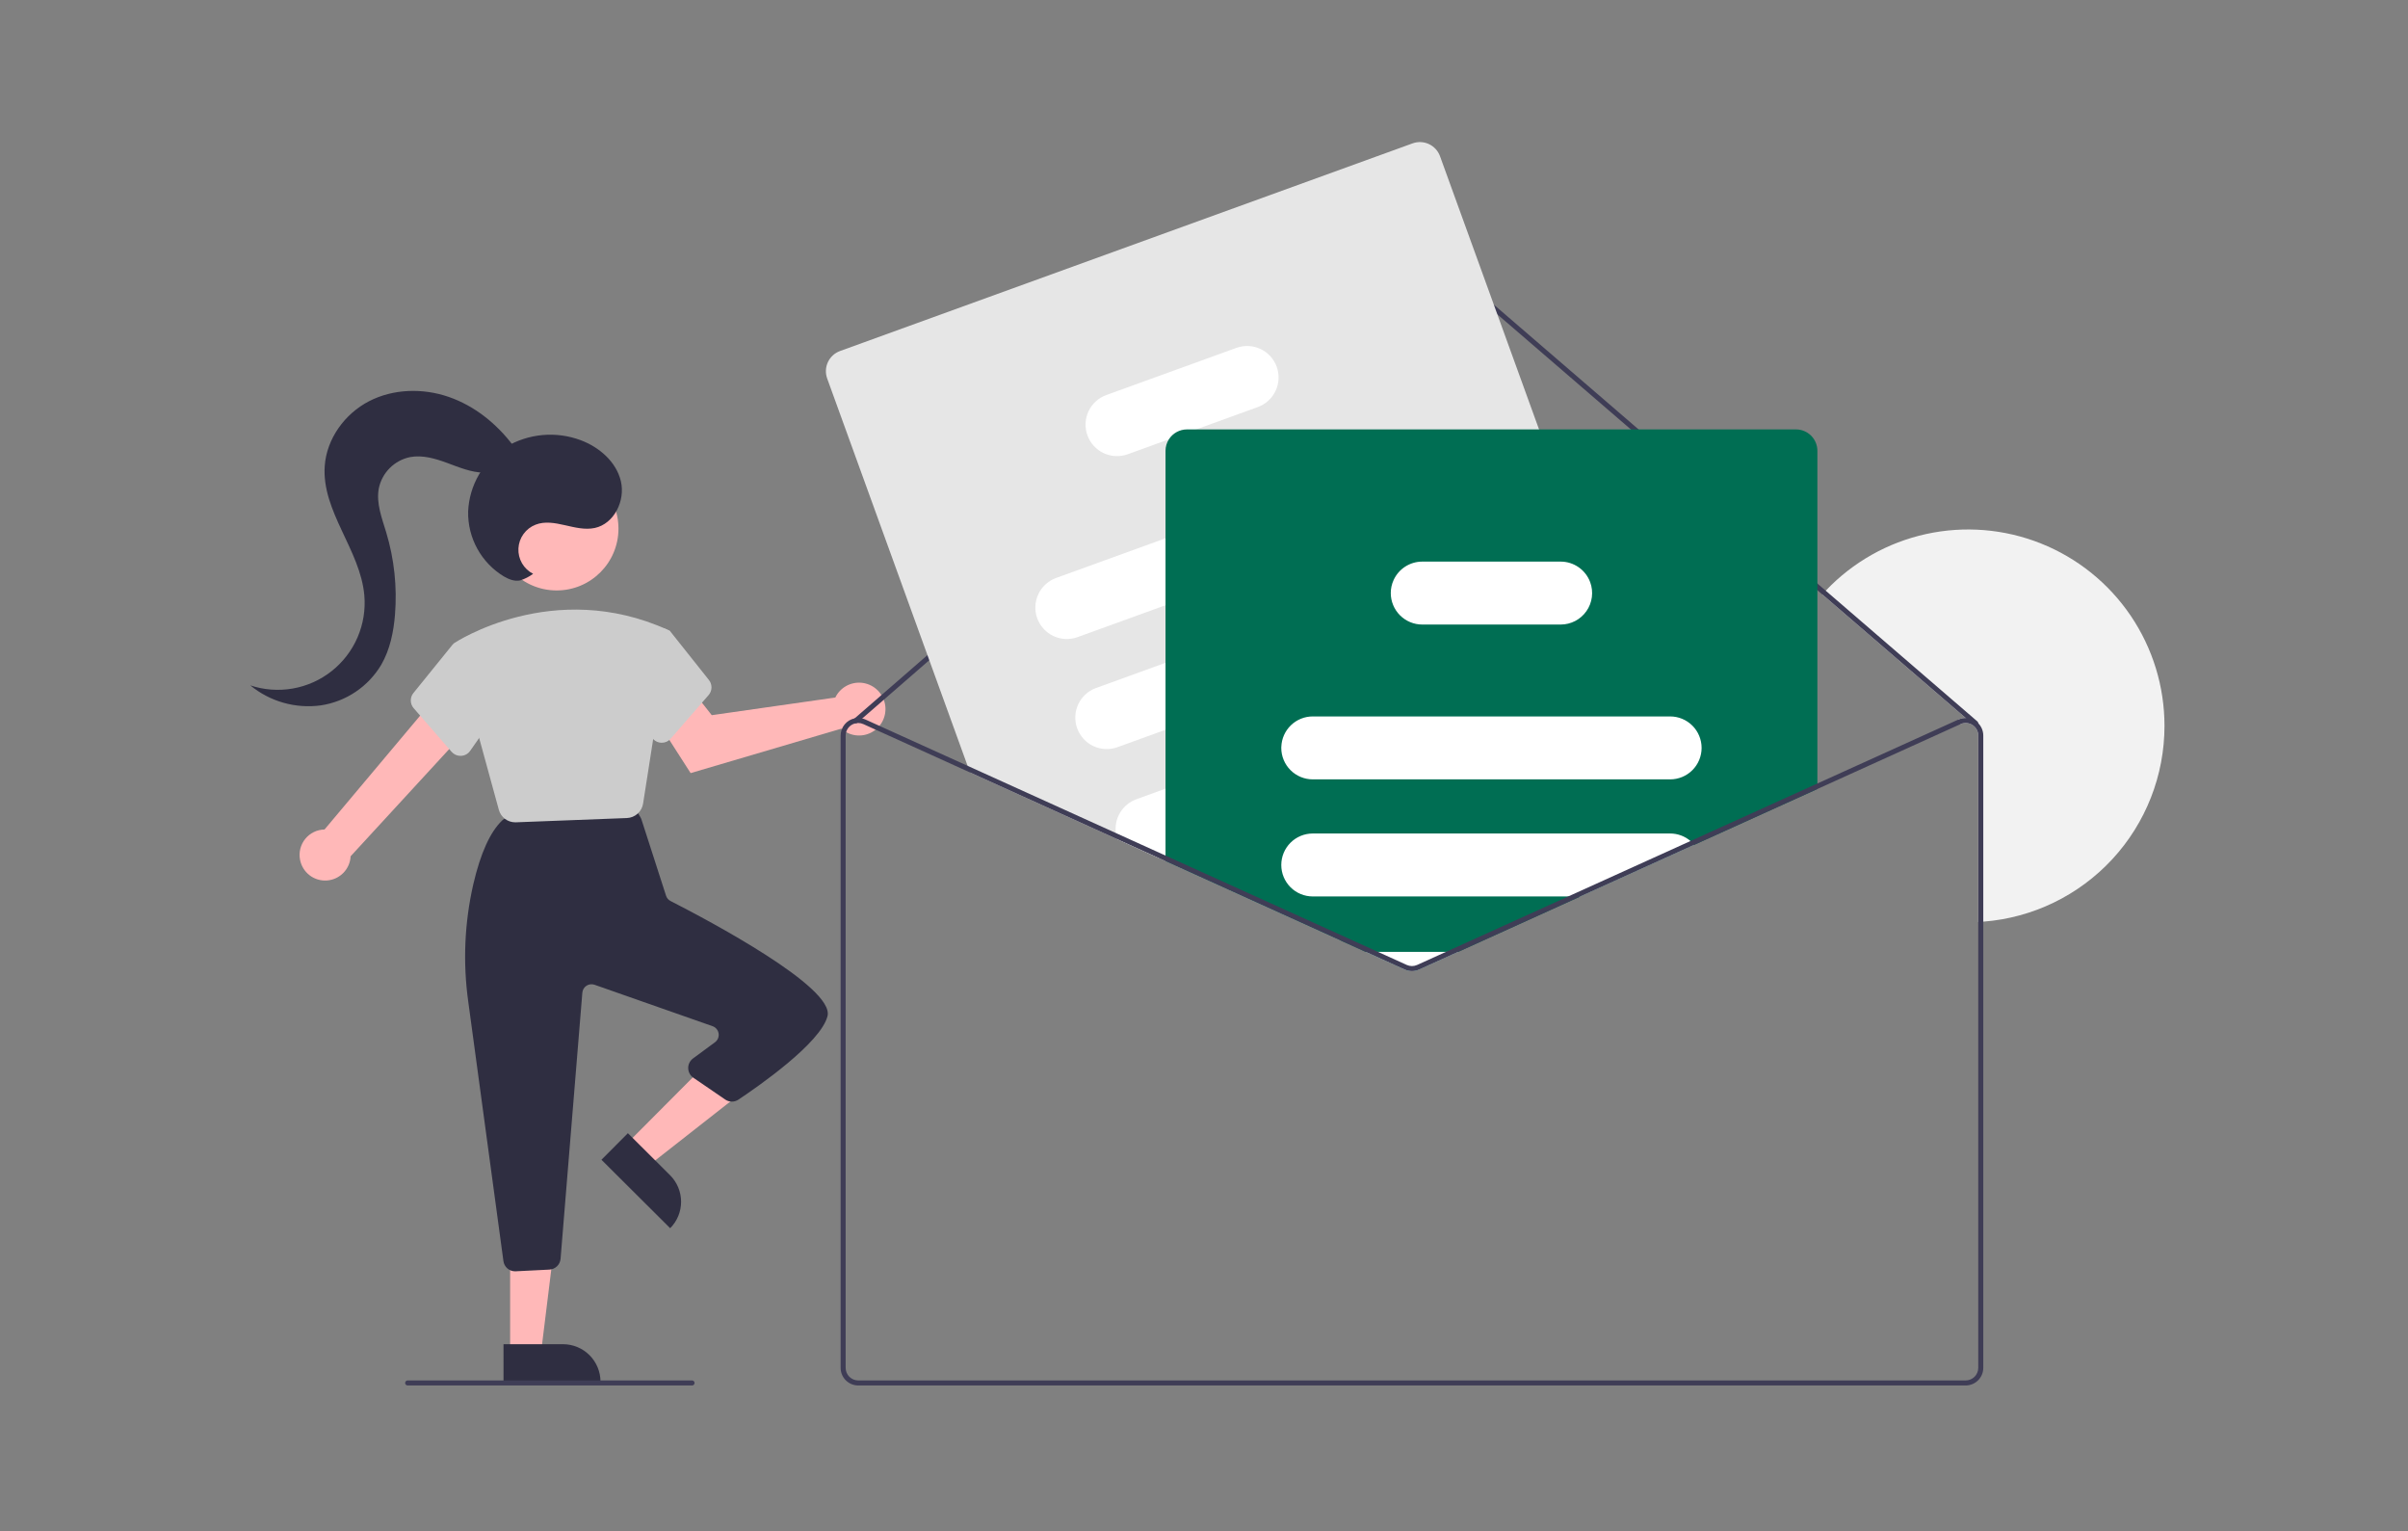 <svg width="505" height="321" viewBox="0 0 505 321" fill="none" xmlns="http://www.w3.org/2000/svg">
<rect x="0" y="0" width="505" height="321" fill="#808080" stroke="none"/>
<path d="M453.932 152.177C453.933 162.549 450.019 172.538 442.973 180.148C435.927 187.759 426.269 192.43 415.928 193.227C415.58 193.253 415.226 193.28 414.872 193.296V154.22C414.873 153.83 414.786 153.444 414.618 153.091C414.45 152.739 414.205 152.428 413.901 152.183C413.866 152.147 413.827 152.115 413.785 152.088C413.747 152.056 413.706 152.028 413.664 152.003C413.293 151.764 412.868 151.623 412.428 151.59C411.989 151.558 411.548 151.636 411.146 151.818L410.708 150.858C411.187 150.64 411.707 150.526 412.233 150.525L382.168 124.624C382.4 124.361 382.643 124.102 382.886 123.843C388.554 117.868 395.883 113.73 403.927 111.964C411.972 110.198 420.36 110.885 428.01 113.936C435.66 116.986 442.219 122.261 446.84 129.078C451.461 135.895 453.931 143.942 453.932 152.177V152.177Z" fill="#F2F2F2"/>
<path d="M62.925 180.25C62.776 179.486 62.796 178.699 62.983 177.943C63.171 177.188 63.522 176.483 64.012 175.878C64.501 175.273 65.118 174.782 65.817 174.441C66.517 174.1 67.283 173.917 68.061 173.904L91.794 145.652L97.719 153.228L73.532 179.52C73.467 180.829 72.925 182.069 72.007 183.005C71.089 183.94 69.86 184.506 68.553 184.596C67.245 184.686 65.95 184.294 64.913 183.493C63.876 182.691 63.169 181.538 62.925 180.25H62.925Z" fill="#FFB8B8"/>
<path d="M175.623 145.478C175.457 145.719 175.31 145.972 175.184 146.235L149.27 149.939L145.335 144.943L137.02 149.897L144.836 162.084L176.44 152.767C177.274 153.522 178.318 154.005 179.434 154.153C180.549 154.3 181.683 154.104 182.684 153.591C183.685 153.078 184.507 152.273 185.039 151.281C185.571 150.29 185.789 149.161 185.664 148.043C185.538 146.925 185.076 145.872 184.337 145.023C183.599 144.174 182.619 143.571 181.529 143.292C180.439 143.014 179.29 143.074 178.235 143.465C177.18 143.855 176.269 144.557 175.623 145.478Z" fill="#FFB8B8"/>
<path d="M131.359 239.869L135.945 244.435L155.739 228.92L148.971 222.182L131.359 239.869Z" fill="#FFB8B8"/>
<path d="M140.547 257.498L126.135 243.148L131.679 237.58L140.523 246.385C141.254 247.114 141.835 247.979 142.232 248.931C142.629 249.884 142.834 250.905 142.836 251.937C142.839 252.969 142.638 253.991 142.245 254.945C141.852 255.899 141.275 256.767 140.547 257.498L140.547 257.498Z" fill="#2F2E41"/>
<path d="M106.983 283.663H113.455L116.533 258.703H106.982L106.983 283.663Z" fill="#FFB8B8"/>
<path d="M125.934 289.673L105.596 289.674L105.595 281.816L118.075 281.815C119.107 281.815 120.129 282.019 121.083 282.413C122.036 282.808 122.902 283.387 123.632 284.117C124.362 284.846 124.94 285.713 125.335 286.666C125.73 287.619 125.934 288.641 125.934 289.673V289.673Z" fill="#2F2E41"/>
<path d="M105.577 264.388L98.206 210.028C97.053 201.813 97.411 193.456 99.263 185.369C100.775 178.871 102.818 174.369 105.336 171.99C105.733 171.618 106.242 171.385 106.784 171.329L131.121 168.794C131.589 168.746 132.062 168.833 132.484 169.043C132.905 169.254 133.258 169.58 133.501 169.984L134.301 171.317C134.398 171.479 134.477 171.651 134.535 171.831L139.68 187.782C139.757 188.023 139.881 188.246 140.045 188.439C140.208 188.632 140.409 188.79 140.635 188.904C148.736 193.04 175.051 207.002 173.545 213.026C172.13 218.686 158.882 227.864 154.856 230.541C154.446 230.815 153.963 230.96 153.469 230.956C152.976 230.952 152.496 230.801 152.09 230.52L145.406 225.947C145.079 225.724 144.811 225.426 144.624 225.077C144.436 224.729 144.335 224.341 144.328 223.946C144.321 223.551 144.409 223.159 144.584 222.805C144.759 222.45 145.017 222.143 145.335 221.908L149.944 218.512C150.227 218.304 150.447 218.023 150.581 217.7C150.715 217.376 150.759 217.022 150.707 216.675C150.655 216.329 150.509 216.003 150.286 215.733C150.063 215.463 149.77 215.259 149.439 215.143L124.685 206.457C124.407 206.359 124.11 206.327 123.818 206.362C123.525 206.397 123.245 206.498 122.998 206.659C122.751 206.819 122.544 207.034 122.393 207.287C122.242 207.54 122.151 207.824 122.127 208.118L117.562 263.903C117.512 264.501 117.247 265.061 116.816 265.479C116.385 265.896 115.817 266.144 115.217 266.175L108.155 266.528C108.112 266.53 108.07 266.531 108.027 266.531C107.428 266.534 106.848 266.317 106.397 265.923C105.946 265.528 105.654 264.982 105.577 264.388V264.388Z" fill="#2F2E41"/>
<path d="M116.74 123.788C123.899 123.788 129.704 117.984 129.704 110.824C129.704 103.664 123.899 97.86 116.74 97.86C109.58 97.86 103.775 103.664 103.775 110.824C103.775 117.984 109.58 123.788 116.74 123.788Z" fill="#FFB8B8"/>
<path d="M104.613 169.768L95.07 134.95L95.234 134.84C95.439 134.702 116.007 121.12 140.089 132.065L140.526 132.315L134.871 168.455C134.748 169.279 134.341 170.035 133.72 170.592C133.099 171.148 132.303 171.471 131.47 171.504L108.201 172.399C108.154 172.4 108.108 172.401 108.061 172.401C107.277 172.403 106.514 172.146 105.89 171.67C105.267 171.194 104.818 170.526 104.613 169.768V169.768Z" fill="#CCCCCC"/>
<path d="M94.705 157.617L86.757 148.477C86.375 148.038 86.159 147.478 86.149 146.896C86.138 146.313 86.334 145.746 86.701 145.293L95.01 135.03L101.388 136.769L104.769 148.604L98.604 157.412C98.389 157.721 98.106 157.977 97.776 158.16C97.447 158.342 97.08 158.447 96.704 158.465C96.66 158.467 96.615 158.469 96.571 158.469C96.217 158.469 95.867 158.394 95.545 158.247C95.223 158.1 94.937 157.885 94.705 157.617V157.617Z" fill="#CCCCCC"/>
<path d="M138.657 155.715C138.281 155.696 137.914 155.592 137.585 155.409C137.255 155.226 136.972 154.971 136.757 154.662L130.592 145.854L133.557 133.396L139.43 131.794L140.526 132.317L148.66 142.543C149.027 142.995 149.222 143.563 149.212 144.145C149.202 144.728 148.986 145.288 148.603 145.727L140.656 154.866C140.424 155.134 140.138 155.349 139.816 155.496C139.494 155.643 139.144 155.719 138.79 155.718C138.746 155.718 138.701 155.717 138.657 155.715Z" fill="#CCCCCC"/>
<path d="M414.871 151.63C414.876 151.761 414.831 151.89 414.744 151.989C414.653 152.095 414.524 152.161 414.384 152.172C414.245 152.183 414.107 152.138 414 152.047L412.232 150.522L382.166 124.621L297.84 51.965C297.359 51.553 296.746 51.327 296.113 51.328C295.48 51.329 294.868 51.557 294.388 51.97L180.83 150.627L179.806 151.514C179.766 151.549 179.722 151.577 179.674 151.598C179.589 151.636 179.496 151.65 179.405 151.641C179.273 151.627 179.151 151.565 179.062 151.466C179.016 151.415 178.981 151.354 178.958 151.289C178.936 151.223 178.926 151.154 178.931 151.085C178.935 151.015 178.953 150.948 178.984 150.886C179.014 150.823 179.057 150.768 179.109 150.722L179.251 150.596L293.696 51.173C294.369 50.595 295.225 50.277 296.112 50.275C296.998 50.273 297.856 50.588 298.531 51.162L382.884 123.84L414.686 151.245C414.742 151.293 414.787 151.352 414.819 151.418C414.85 151.485 414.868 151.557 414.871 151.63V151.63Z" fill="#3F3D56"/>
<path d="M350.756 167.219L349.367 163.398L344.585 150.202L334.282 121.789L322.765 90.029L301.994 32.743C301.587 31.626 300.753 30.716 299.675 30.212C298.598 29.709 297.365 29.653 296.246 30.056L176.159 73.597C175.042 74.005 174.131 74.839 173.628 75.916C173.124 76.994 173.068 78.227 173.472 79.346L202.92 160.558L203.422 161.946L234.332 175.955L243.02 179.892L244.429 180.531L281.214 197.205L282.639 196.688L306.766 187.942L343.16 174.746L348.064 172.967C349.182 172.56 350.093 171.727 350.597 170.649C351.102 169.572 351.159 168.338 350.756 167.219V167.219Z" fill="#E6E6E6"/>
<path d="M300.402 99.572C299.803 97.928 298.576 96.588 296.991 95.847C295.406 95.106 293.592 95.024 291.946 95.618L244.43 112.852L221.486 121.171C220.67 121.465 219.921 121.918 219.281 122.502C218.64 123.087 218.122 123.792 217.754 124.577C217.386 125.362 217.177 126.211 217.138 127.077C217.098 127.943 217.23 128.809 217.526 129.624C217.821 130.439 218.275 131.187 218.86 131.827C219.445 132.467 220.15 132.985 220.935 133.352C221.721 133.719 222.571 133.927 223.437 133.966C224.303 134.004 225.168 133.871 225.983 133.575L244.43 126.887L296.448 108.028C298.092 107.429 299.432 106.202 300.173 104.617C300.914 103.032 300.996 101.218 300.402 99.572V99.572Z" fill="white"/>
<path d="M308.767 122.65C308.168 121.006 306.942 119.667 305.357 118.926C303.771 118.185 301.957 118.102 300.311 118.697L292.262 121.616L244.43 138.96L229.851 144.244C228.207 144.842 226.867 146.067 226.127 147.652C225.386 149.237 225.305 151.051 225.901 152.695C226.497 154.34 227.721 155.681 229.305 156.423C230.889 157.165 232.703 157.248 234.348 156.653L244.43 152.996L304.814 131.101C304.951 131.054 305.083 130.995 305.215 130.937C306.748 130.265 307.968 129.034 308.628 127.495C309.287 125.957 309.337 124.225 308.767 122.65V122.65Z" fill="white"/>
<path d="M317.224 145.968C316.626 144.324 315.401 142.985 313.817 142.243C312.232 141.502 310.419 141.42 308.774 142.014L286.198 150.201L268.722 156.54L244.431 165.345L238.308 167.567C236.893 168.082 235.696 169.065 234.916 170.353C234.136 171.641 233.818 173.157 234.017 174.65C234.077 175.095 234.183 175.531 234.333 175.954L243.021 179.892L244.431 179.38H244.441L288.521 163.397L313.271 154.424C314.916 153.826 316.256 152.599 316.997 151.014C317.739 149.428 317.82 147.613 317.224 145.968H317.224Z" fill="white"/>
<path d="M267.748 76.886C267.149 75.242 265.923 73.903 264.338 73.162C262.753 72.421 260.938 72.338 259.293 72.933L232.003 82.824C230.359 83.422 229.02 84.648 228.279 86.232C227.538 87.817 227.457 89.631 228.053 91.276C228.649 92.92 229.874 94.261 231.458 95.003C233.042 95.745 234.855 95.828 236.501 95.234L245.136 92.104L250.852 90.029L263.795 85.337C265.439 84.739 266.778 83.513 267.519 81.929C268.261 80.345 268.343 78.531 267.748 76.886Z" fill="white"/>
<path d="M376.652 90.027H248.916C248.163 90.028 247.422 90.219 246.761 90.581C246.101 90.944 245.542 91.466 245.137 92.102C244.674 92.821 244.428 93.659 244.43 94.514V180.53L281.215 197.204L286.398 199.553L294.584 203.263C295.064 203.48 295.584 203.592 296.11 203.592C296.636 203.592 297.156 203.48 297.635 203.263L305.822 199.553L331.443 187.94L355.322 177.115L381.138 165.418V94.514C381.138 93.324 380.665 92.183 379.824 91.342C378.982 90.501 377.842 90.028 376.652 90.027Z" fill="#006E53"/>
<path d="M350.258 150.202H275.305C273.601 150.203 271.963 150.863 270.735 152.045C269.507 153.227 268.784 154.838 268.718 156.541C268.709 156.627 268.706 156.713 268.707 156.8C268.71 158.549 269.406 160.225 270.643 161.462C271.879 162.699 273.556 163.395 275.305 163.397H350.258C352.008 163.397 353.686 162.702 354.923 161.465C356.16 160.228 356.856 158.549 356.856 156.8C356.856 155.05 356.16 153.371 354.923 152.134C353.686 150.897 352.008 150.202 350.258 150.202Z" fill="white"/>
<path d="M354.528 176.319C353.338 175.301 351.823 174.743 350.257 174.746H275.305C273.555 174.746 271.877 175.441 270.64 176.679C269.402 177.916 268.707 179.594 268.707 181.344C268.707 183.094 269.402 184.772 270.64 186.009C271.877 187.247 273.555 187.942 275.305 187.942H331.44L355.319 177.116C355.078 176.829 354.814 176.562 354.528 176.319Z" fill="white"/>
<path d="M286.395 199.557L294.581 203.267C295.061 203.484 295.581 203.596 296.107 203.596C296.633 203.596 297.153 203.484 297.632 203.267L305.819 199.557H286.395Z" fill="white"/>
<path d="M333.496 122.075C333.031 120.805 332.187 119.708 331.079 118.933C329.971 118.158 328.651 117.742 327.299 117.742H298.268C297 117.743 295.76 118.109 294.695 118.796C293.63 119.483 292.785 120.462 292.261 121.616C291.87 122.471 291.668 123.4 291.67 124.34C291.672 126.089 292.368 127.766 293.605 129.002C294.842 130.239 296.519 130.935 298.268 130.938H327.299C328.36 130.938 329.406 130.682 330.347 130.191C331.289 129.701 332.098 128.991 332.706 128.121C333.314 127.251 333.704 126.247 333.841 125.195C333.978 124.142 333.86 123.072 333.496 122.075Z" fill="white"/>
<path d="M328.884 187.941L303.263 199.553L297.198 202.303C296.857 202.457 296.486 202.537 296.111 202.537C295.736 202.537 295.366 202.457 295.024 202.303L288.959 199.553H286.399L294.586 203.264C295.065 203.481 295.585 203.593 296.111 203.593C296.637 203.593 297.157 203.481 297.637 203.264L305.823 199.553L331.444 187.941H328.884ZM328.884 187.941L303.263 199.553L297.198 202.303C296.857 202.457 296.486 202.537 296.111 202.537C295.736 202.537 295.366 202.457 295.024 202.303L288.959 199.553H286.399L294.586 203.264C295.065 203.481 295.585 203.593 296.111 203.593C296.637 203.593 297.157 203.481 297.637 203.264L305.823 199.553L331.444 187.941H328.884ZM328.884 187.941L303.263 199.553L297.198 202.303C296.857 202.457 296.486 202.537 296.111 202.537C295.736 202.537 295.366 202.457 295.024 202.303L288.959 199.553H286.399L294.586 203.264C295.065 203.481 295.585 203.593 296.111 203.593C296.637 203.593 297.157 203.481 297.637 203.264L305.823 199.553L331.444 187.941H328.884ZM414.874 151.631C414.679 151.438 414.465 151.264 414.235 151.114C413.716 150.778 413.121 150.578 412.505 150.533C411.889 150.488 411.271 150.599 410.709 150.856L354.532 176.318L328.884 187.941L303.263 199.553L297.198 202.303C296.857 202.457 296.486 202.537 296.111 202.537C295.736 202.537 295.366 202.457 295.024 202.303L288.959 199.553L282.641 196.687L244.441 179.38L244.431 179.374L234.017 174.65L202.922 160.557L181.513 150.856C181.295 150.755 181.067 150.679 180.832 150.629C180.315 150.499 179.776 150.489 179.254 150.597C178.419 150.768 177.669 151.221 177.13 151.881C176.59 152.54 176.295 153.366 176.293 154.218V286.773C176.294 287.752 176.684 288.691 177.376 289.384C178.069 290.077 179.008 290.466 179.988 290.467H412.234C413.214 290.466 414.153 290.077 414.846 289.384C415.539 288.691 415.928 287.752 415.929 286.773V154.218C415.931 153.25 415.552 152.321 414.874 151.631V151.631ZM414.874 286.773C414.873 287.472 414.595 288.144 414.1 288.638C413.605 289.133 412.934 289.411 412.234 289.412H179.988C179.288 289.411 178.617 289.133 178.122 288.638C177.627 288.144 177.349 287.472 177.349 286.773V154.218C177.349 153.777 177.46 153.343 177.671 152.955C177.882 152.568 178.187 152.24 178.557 152.001C178.818 151.834 179.106 151.713 179.407 151.642C179.496 151.623 179.586 151.609 179.676 151.6C179.78 151.585 179.884 151.578 179.988 151.579C180.363 151.579 180.734 151.66 181.075 151.816L203.423 161.945L234.333 175.954L243.022 179.892L244.431 180.53L281.216 197.205L286.399 199.553L294.586 203.264C295.065 203.481 295.585 203.593 296.111 203.593C296.637 203.593 297.157 203.481 297.637 203.264L305.823 199.553L331.444 187.941L355.323 177.115L411.147 151.816C411.549 151.634 411.99 151.556 412.429 151.588C412.869 151.62 413.294 151.762 413.665 152.001C413.707 152.026 413.748 152.054 413.786 152.085C413.828 152.113 413.867 152.144 413.902 152.18C414.206 152.426 414.451 152.737 414.619 153.089C414.787 153.442 414.874 153.827 414.874 154.218L414.874 286.773ZM328.884 187.941L303.263 199.553L297.198 202.303C296.857 202.457 296.486 202.537 296.111 202.537C295.736 202.537 295.366 202.457 295.024 202.303L288.959 199.553H286.399L294.586 203.264C295.065 203.481 295.585 203.593 296.111 203.593C296.637 203.593 297.157 203.481 297.637 203.264L305.823 199.553L331.444 187.941H328.884ZM328.884 187.941L303.263 199.553L297.198 202.303C296.857 202.457 296.486 202.537 296.111 202.537C295.736 202.537 295.366 202.457 295.024 202.303L288.959 199.553H286.399L294.586 203.264C295.065 203.481 295.585 203.593 296.111 203.593C296.637 203.593 297.157 203.481 297.637 203.264L305.823 199.553L331.444 187.941H328.884ZM243.022 179.892L244.431 180.53V179.38L243.022 179.892ZM328.884 187.941L303.263 199.553L297.198 202.303C296.857 202.457 296.486 202.537 296.111 202.537C295.736 202.537 295.366 202.457 295.024 202.303L288.959 199.553H286.399L294.586 203.264C295.065 203.481 295.585 203.593 296.111 203.593C296.637 203.593 297.157 203.481 297.637 203.264L305.823 199.553L331.444 187.941H328.884Z" fill="#3F3D56"/>
<path d="M145.136 290.468H85.491C85.351 290.468 85.216 290.413 85.118 290.314C85.019 290.215 84.963 290.08 84.963 289.94C84.963 289.8 85.019 289.666 85.118 289.567C85.216 289.468 85.351 289.413 85.491 289.413H145.136C145.276 289.413 145.41 289.468 145.509 289.567C145.608 289.666 145.664 289.8 145.664 289.94C145.664 290.08 145.608 290.215 145.509 290.314C145.41 290.413 145.276 290.468 145.136 290.468Z" fill="#3F3D56"/>
<path d="M111.808 120.302C110.835 119.808 110.025 119.042 109.477 118.098C108.93 117.153 108.668 116.07 108.723 114.979C108.778 113.888 109.148 112.837 109.789 111.953C110.429 111.068 111.312 110.388 112.331 109.995C116.243 108.485 120.629 111.566 124.729 110.69C128.816 109.817 131.181 104.931 130.205 100.867C129.23 96.803 125.679 93.742 121.763 92.28C119.206 91.328 116.468 90.963 113.75 91.212C111.033 91.461 108.406 92.318 106.065 93.719C103.748 95.162 101.818 97.148 100.443 99.506C99.068 101.864 98.29 104.522 98.177 107.249C98.124 109.979 98.79 112.674 100.11 115.064C101.43 117.454 103.356 119.454 105.695 120.863C106.737 121.463 107.95 121.946 109.123 121.675C110.085 121.363 110.991 120.899 111.808 120.302V120.302Z" fill="#2F2E41"/>
<path d="M107.607 93.403C104.157 88.827 99.501 85.068 94.082 83.205C88.663 81.341 82.471 81.491 77.382 84.124C72.293 86.758 68.498 91.988 68.102 97.705C67.442 107.219 75.572 115.306 76.406 124.806C76.671 127.818 76.182 130.847 74.984 133.623C73.786 136.398 71.916 138.832 69.544 140.705C67.171 142.578 64.37 143.831 61.392 144.352C58.414 144.873 55.354 144.645 52.486 143.689C54.529 145.37 56.897 146.611 59.442 147.333C61.987 148.055 64.653 148.243 67.275 147.886C69.891 147.493 72.388 146.523 74.584 145.045C76.779 143.568 78.618 141.621 79.968 139.345C81.797 136.166 82.549 132.473 82.84 128.817C83.299 123.036 82.678 117.22 81.01 111.666C80.098 108.636 78.862 105.517 79.44 102.406C79.769 100.788 80.567 99.302 81.734 98.133C82.901 96.964 84.386 96.164 86.004 95.832C88.618 95.343 91.291 96.14 93.788 97.059C96.284 97.977 98.801 99.04 101.461 99.101C104.12 99.161 107.016 97.944 108.044 95.491L107.607 93.403Z" fill="#2F2E41"/>
</svg>
